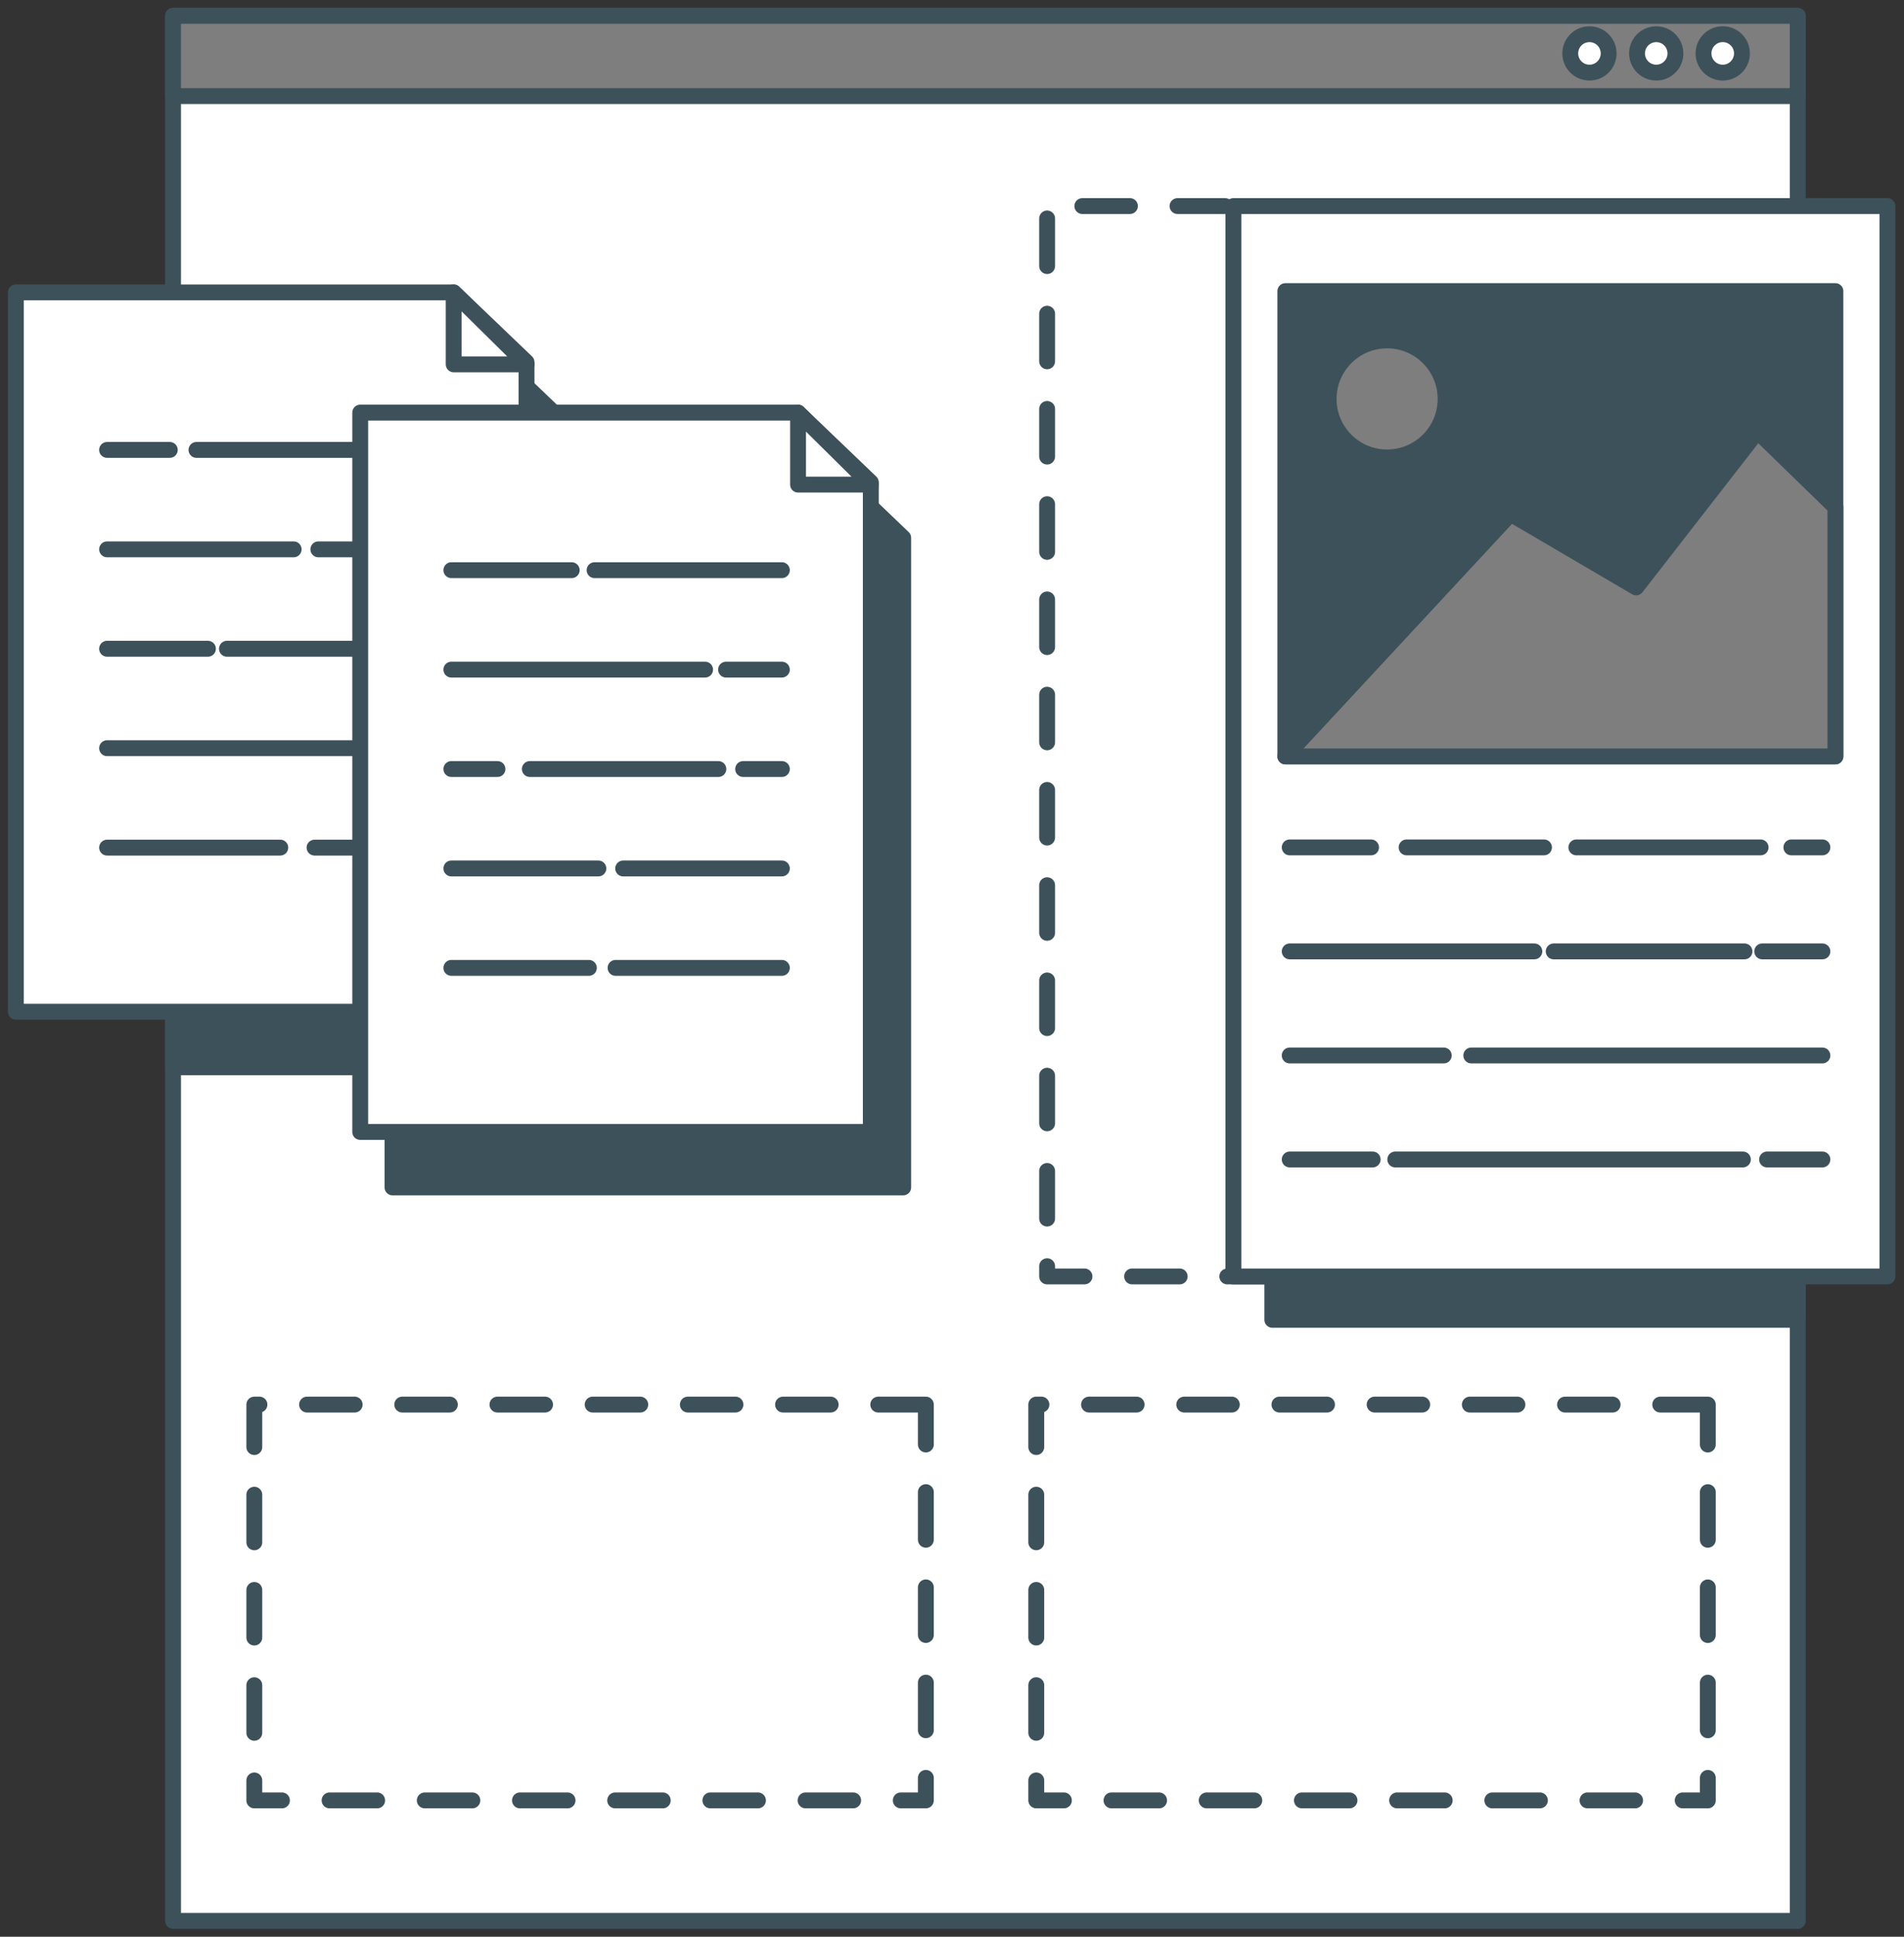 <svg width="120" height="122" viewBox="0 0 120 122" fill="none" xmlns="http://www.w3.org/2000/svg">
<rect x="0" y="0" width="120" height="122" fill="#333333" stroke="none"/>
<path d="M113.304 1H10.905V121H113.304V1Z" fill="white" stroke="#3D515A" stroke-linecap="round" stroke-linejoin="round"/>
<path d="M113.3 1H10.905V6.052H113.3V1Z" fill="#7E7E7E" stroke="#3D515A" stroke-linecap="round" stroke-linejoin="round"/>
<path d="M101.386 3.364C101.386 3.125 101.315 2.891 101.182 2.691C101.049 2.492 100.86 2.337 100.638 2.245C100.417 2.154 100.174 2.13 99.939 2.177C99.704 2.223 99.488 2.339 99.319 2.508C99.149 2.677 99.034 2.893 98.987 3.128C98.941 3.363 98.965 3.606 99.056 3.828C99.148 4.049 99.303 4.238 99.502 4.371C99.701 4.504 99.936 4.575 100.175 4.575C100.496 4.575 100.804 4.448 101.031 4.22C101.258 3.993 101.386 3.685 101.386 3.364Z" fill="white" stroke="#3D515A" stroke-linecap="round" stroke-linejoin="round"/>
<path d="M105.595 3.364C105.595 3.125 105.524 2.891 105.391 2.691C105.258 2.492 105.069 2.337 104.848 2.245C104.627 2.154 104.383 2.13 104.148 2.177C103.913 2.223 103.698 2.339 103.528 2.508C103.359 2.677 103.244 2.893 103.197 3.128C103.15 3.363 103.174 3.606 103.266 3.828C103.357 4.049 103.513 4.238 103.712 4.371C103.911 4.504 104.145 4.575 104.384 4.575C104.544 4.575 104.701 4.544 104.848 4.483C104.995 4.422 105.128 4.333 105.241 4.22C105.353 4.108 105.442 3.975 105.503 3.828C105.564 3.681 105.595 3.523 105.595 3.364Z" fill="white" stroke="#3D515A" stroke-linecap="round" stroke-linejoin="round"/>
<path d="M108.576 4.575C109.245 4.575 109.787 4.033 109.787 3.364C109.787 2.695 109.245 2.153 108.576 2.153C107.907 2.153 107.365 2.695 107.365 3.364C107.365 4.033 107.907 4.575 108.576 4.575Z" fill="white" stroke="#3D515A" stroke-linecap="round" stroke-linejoin="round"/>
<path d="M58.352 88.478H16.028V113.411H58.352V88.478Z" stroke="#3D515A" stroke-linecap="round" stroke-linejoin="round" stroke-dasharray="3 3"/>
<path d="M107.636 88.478H65.311V113.411H107.636V88.478Z" stroke="#3D515A" stroke-linecap="round" stroke-linejoin="round" stroke-dasharray="3 3"/>
<path d="M107.214 12.98H65.995V80.406H107.214V12.98Z" stroke="#3D515A" stroke-linecap="round" stroke-linejoin="round" stroke-dasharray="3 3"/>
<path d="M113.3 15.713H80.188V83.138H113.3V15.713Z" fill="#3D515A" stroke="#3D515A" stroke-linecap="round" stroke-linejoin="round"/>
<path d="M118.955 12.98H77.735V80.406H118.955V12.98Z" fill="white" stroke="#3D515A" stroke-linecap="round" stroke-linejoin="round"/>
<path d="M115.677 18.338H81.009V47.649H115.677V18.338Z" fill="#3D515A" stroke="#3D515A" stroke-linecap="round" stroke-linejoin="round"/>
<path d="M115.677 31.947L110.763 27.174L103.12 37.004L95.203 32.364L81.009 47.649H115.677V31.947Z" fill="#7E7E7E" stroke="#3D515A" stroke-linecap="round" stroke-linejoin="round"/>
<path d="M87.422 28.815C89.458 28.815 91.109 27.165 91.109 25.129C91.109 23.094 89.458 21.443 87.422 21.443C85.387 21.443 83.737 23.094 83.737 25.129C83.737 27.165 85.387 28.815 87.422 28.815Z" fill="#7E7E7E" stroke="#3D515A" stroke-linecap="round" stroke-linejoin="round"/>
<path d="M112.901 53.379H114.857" stroke="#3D515A" stroke-linecap="round" stroke-linejoin="round"/>
<path d="M99.35 53.379H110.962" stroke="#3D515A" stroke-linecap="round" stroke-linejoin="round"/>
<path d="M88.651 53.379H97.31" stroke="#3D515A" stroke-linecap="round" stroke-linejoin="round"/>
<path d="M81.284 53.379H86.412" stroke="#3D515A" stroke-linecap="round" stroke-linejoin="round"/>
<path d="M111.064 59.931H114.857" stroke="#3D515A" stroke-linecap="round" stroke-linejoin="round"/>
<path d="M97.922 59.931H109.946" stroke="#3D515A" stroke-linecap="round" stroke-linejoin="round"/>
<path d="M81.284 59.931H96.702" stroke="#3D515A" stroke-linecap="round" stroke-linejoin="round"/>
<path d="M92.728 66.487H114.857" stroke="#3D515A" stroke-linecap="round" stroke-linejoin="round"/>
<path d="M81.284 66.487H90.993" stroke="#3D515A" stroke-linecap="round" stroke-linejoin="round"/>
<path d="M111.37 73.038H114.857" stroke="#3D515A" stroke-linecap="round" stroke-linejoin="round"/>
<path d="M87.937 73.038H109.845" stroke="#3D515A" stroke-linecap="round" stroke-linejoin="round"/>
<path d="M81.284 73.038H86.513" stroke="#3D515A" stroke-linecap="round" stroke-linejoin="round"/>
<path d="M56.924 33.876V74.799H24.739V67.227H10.905V21.914H30.634L35.225 26.305V29.489H52.337L56.924 33.876Z" fill="#3D515A" stroke="#3D515A" stroke-linecap="round" stroke-linejoin="round"/>
<path d="M33.184 63.732H1V18.419H28.594L33.184 22.81V63.732Z" fill="white" stroke="#3D515A" stroke-linecap="round" stroke-linejoin="round"/>
<path d="M28.594 18.419V22.952H33.185L28.594 18.419Z" fill="white" stroke="#3D515A" stroke-linecap="round" stroke-linejoin="round"/>
<path d="M12.382 28.341H27.574" stroke="#3D515A" stroke-linecap="round" stroke-linejoin="round"/>
<path d="M6.749 28.341H10.701" stroke="#3D515A" stroke-linecap="round" stroke-linejoin="round"/>
<path d="M20.064 34.604H27.573" stroke="#3D515A" stroke-linecap="round" stroke-linejoin="round"/>
<path d="M6.749 34.604H18.507" stroke="#3D515A" stroke-linecap="round" stroke-linejoin="round"/>
<path d="M14.303 40.867H27.574" stroke="#3D515A" stroke-linecap="round" stroke-linejoin="round"/>
<path d="M6.749 40.867H13.105" stroke="#3D515A" stroke-linecap="round" stroke-linejoin="round"/>
<path d="M6.749 47.13H27.573" stroke="#3D515A" stroke-linecap="round" stroke-linejoin="round"/>
<path d="M19.825 53.393H27.573" stroke="#3D515A" stroke-linecap="round" stroke-linejoin="round"/>
<path d="M6.749 53.393H17.665" stroke="#3D515A" stroke-linecap="round" stroke-linejoin="round"/>
<path d="M54.883 71.304H22.703V25.99H50.297L54.883 30.381V71.304Z" fill="white" stroke="#3D515A" stroke-linecap="round" stroke-linejoin="round"/>
<path d="M50.297 25.99V30.527H54.883L50.297 25.99Z" fill="white" stroke="#3D515A" stroke-linecap="round" stroke-linejoin="round"/>
<path d="M37.474 35.917H49.277" stroke="#3D515A" stroke-linecap="round" stroke-linejoin="round"/>
<path d="M28.447 35.917H36.032" stroke="#3D515A" stroke-linecap="round" stroke-linejoin="round"/>
<path d="M45.76 42.18H49.277" stroke="#3D515A" stroke-linecap="round" stroke-linejoin="round"/>
<path d="M28.447 42.18H44.438" stroke="#3D515A" stroke-linecap="round" stroke-linejoin="round"/>
<path d="M46.837 48.443H49.277" stroke="#3D515A" stroke-linecap="round" stroke-linejoin="round"/>
<path d="M33.393 48.443H45.276" stroke="#3D515A" stroke-linecap="round" stroke-linejoin="round"/>
<path d="M28.447 48.443H31.353" stroke="#3D515A" stroke-linecap="round" stroke-linejoin="round"/>
<path d="M39.275 54.706H49.277" stroke="#3D515A" stroke-linecap="round" stroke-linejoin="round"/>
<path d="M28.447 54.706H37.713" stroke="#3D515A" stroke-linecap="round" stroke-linejoin="round"/>
<path d="M38.795 60.969H49.277" stroke="#3D515A" stroke-linecap="round" stroke-linejoin="round"/>
<path d="M28.447 60.969H37.114" stroke="#3D515A" stroke-linecap="round" stroke-linejoin="round"/>
</svg>
